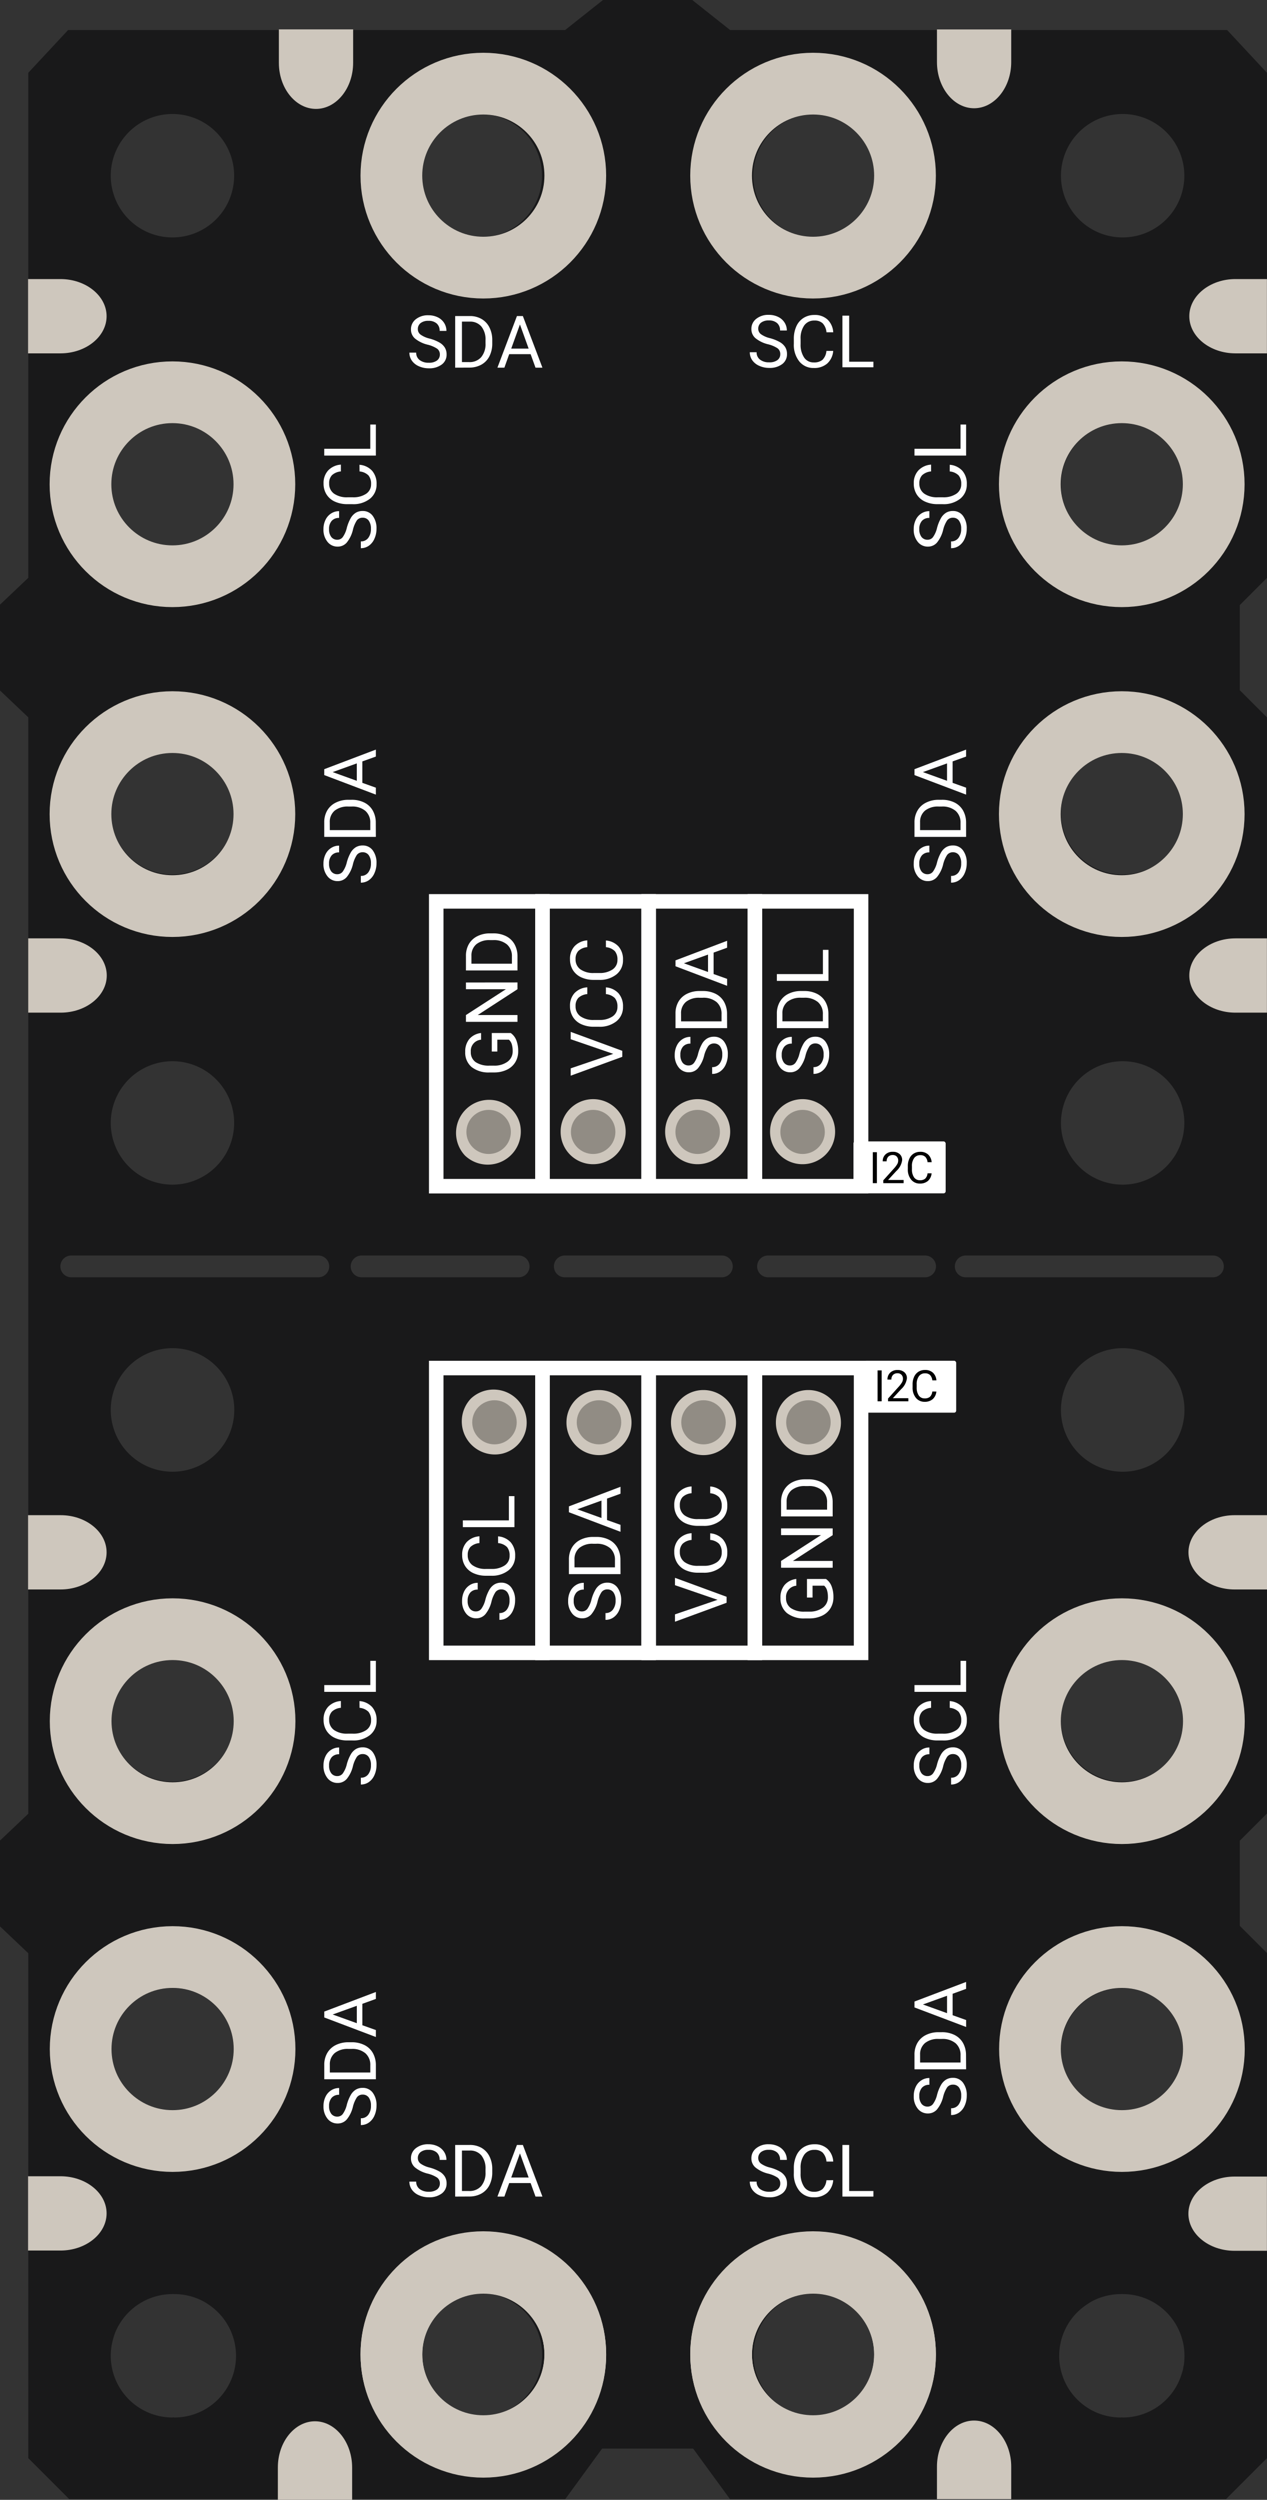 <svg xmlns="http://www.w3.org/2000/svg" viewBox="0 0 87.285 172.15"><rect x="0" y="0" width="87.285" height="172.15" fill="#333333" stroke="none"/><defs><style>.cls-1{fill:#19191a;}.cls-2,.cls-5{fill:none;stroke-miterlimit:10;}.cls-2{stroke:#cec7bd;stroke-width:4.252px;}.cls-3{fill:#cec7bd;}.cls-4{fill:#fff;}.cls-5{stroke:#fff;}.cls-6{fill:#918c84;}</style></defs><g id="Слой_1" data-name="Слой 1"><g id="Top"><path class="cls-1" d="M87.28,39.8V5.01L84.54,2.07H50.3L47.69,0H41.54L38.93,2.07H4.69L1.95,5.01V39.79L0,41.64v5.91L1.95,49.4v75.5L0,126.75v5.91l1.95,1.85v34.77l2.82,2.82H38.94l2.54-3.48h6.27l2.54,3.48H84.46l2.82-2.82V134.49l-1.87-1.87v-5.86l1.87-1.87V49.4l-1.87-1.87V41.67ZM77.34,7.85a4.25,4.25,0,1,1-4.25,4.25A4.255,4.255,0,0,1,77.34,7.85Zm0,21.26a4.255,4.255,0,1,1-4.25,4.25A4.261,4.261,0,0,1,77.34,29.11Zm0,22.61a4.25,4.25,0,1,1-4.25,4.25A4.255,4.255,0,0,1,77.34,51.72Zm0,21.36a4.25,4.25,0,1,1-4.25,4.25A4.255,4.255,0,0,1,77.34,73.08ZM33.09,7.85a4.25,4.25,0,1,1-4.25,4.25A4.246,4.246,0,0,1,33.09,7.85Zm-21.2,0A4.25,4.25,0,1,1,7.63,12.1,4.253,4.253,0,0,1,11.89,7.85Zm0,21.26a4.255,4.255,0,1,1-4.26,4.25A4.259,4.259,0,0,1,11.89,29.11Zm0,22.61a4.25,4.25,0,1,1-4.26,4.25A4.253,4.253,0,0,1,11.89,51.72Zm0,21.36a4.25,4.25,0,1,1-4.26,4.25A4.253,4.253,0,0,1,11.89,73.08Zm.12,93.4c-.02,0-.04-.01-.06-.01s-.04.01-.06.01a4.255,4.255,0,0,1-4.26-4.25,3.866,3.866,0,0,1,.03-.48,2.713,2.713,0,0,1,.06-.38,5.15,5.15,0,0,1,.2-.7,4.27,4.27,0,0,1,3.97-2.69h.12a4.292,4.292,0,0,1,2.02.51,3.447,3.447,0,0,1,.32.2c.01,0,.02.01.03.02a4.245,4.245,0,0,1-2.37,7.77Zm-.12-52.3a4.255,4.255,0,1,1-4.26,4.25A4.259,4.259,0,0,1,11.89,114.18ZM7.63,97.1a4.255,4.255,0,1,1,4.26,4.25A4.255,4.255,0,0,1,7.63,97.1Zm4.26,39.8a4.25,4.25,0,1,1-4.26,4.25A4.253,4.253,0,0,1,11.89,136.9ZM21.93,87.96H4.91a.75.75,0,1,1,0-1.5H21.93a.75.75,0,0,1,0,1.5Zm2.23-.75a.755.755,0,0,1,.75-.75H35.73a.75.75,0,1,1,0,1.5H24.91A.749.749,0,0,1,24.16,87.21Zm8.94,79.2a4.25,4.25,0,1,1,4.25-4.25A4.246,4.246,0,0,1,33.1,166.41ZM49.73,87.96H38.91a.75.75,0,0,1,0-1.5H49.73a.75.75,0,1,1,0,1.5ZM56.14,7.85a4.25,4.25,0,1,1-4.25,4.25A4.246,4.246,0,0,1,56.14,7.85Zm.01,158.56a4.25,4.25,0,1,1,4.25-4.25A4.246,4.246,0,0,1,56.15,166.41Zm7.58-78.45H52.91a.75.75,0,0,1,0-1.5H63.73a.75.75,0,1,1,0,1.5Zm17.79,75.06a1.89,1.89,0,0,1-.1.41c-.03.11-.07.22-.11.33a4.238,4.238,0,0,1-3.97,2.72c-.02,0-.04-.01-.06-.01s-.04.01-.06.01a4.242,4.242,0,0,1-2.24-7.85,2.606,2.606,0,0,1,.28-.17,4.3,4.3,0,0,1,1.96-.48h.12a4.255,4.255,0,0,1,4.26,4.25c0,.15-.01.29-.02.43A2.254,2.254,0,0,1,81.52,163.02Zm-4.18-48.84a4.255,4.255,0,1,1-4.25,4.25A4.261,4.261,0,0,1,77.34,114.18ZM73.09,97.1a4.255,4.255,0,1,1,4.25,4.25A4.253,4.253,0,0,1,73.09,97.1Zm4.25,39.8a4.25,4.25,0,1,1-4.25,4.25A4.255,4.255,0,0,1,77.34,136.9Zm6.22-48.94H66.53a.75.75,0,0,1,0-1.5H83.56a.75.75,0,0,1,0,1.5Z"/><circle class="cls-2" cx="11.891" cy="118.528" r="6.335"/><circle class="cls-2" cx="11.891" cy="141.106" r="6.335"/><circle class="cls-2" cx="11.879" cy="33.348" r="6.335"/><circle class="cls-2" cx="11.879" cy="56.063" r="6.335"/><circle class="cls-2" cx="77.291" cy="118.528" r="6.335"/><circle class="cls-2" cx="77.291" cy="141.106" r="6.335"/><circle class="cls-2" cx="77.279" cy="33.348" r="6.335"/><circle class="cls-2" cx="77.279" cy="56.063" r="6.335"/><circle class="cls-2" cx="33.297" cy="12.095" r="6.335"/><circle class="cls-2" cx="56.012" cy="12.095" r="6.335"/><circle class="cls-2" cx="33.297" cy="162.117" r="6.335"/><circle class="cls-2" cx="56.012" cy="162.117" r="6.335"/><path class="cls-3" d="M7.344,152.424h0c0,1.407-1.429,2.558-3.176,2.558H1.934v-5.116H4.168C5.915,149.866,7.344,151.017,7.344,152.424Z"/><path class="cls-3" d="M7.344,106.9h0c0,1.407-1.429,2.558-3.176,2.558H1.934v-5.116H4.168C5.915,104.337,7.344,105.488,7.344,106.9Z"/><path class="cls-3" d="M7.355,67.178h0c0,1.407-1.429,2.558-3.175,2.558H1.945V64.62H4.18C5.926,64.62,7.355,65.771,7.355,67.178Z"/><path class="cls-3" d="M7.344,21.776h0c0,1.407-1.429,2.558-3.176,2.558H1.934V19.218H4.168C5.915,19.218,7.344,20.369,7.344,21.776Z"/><path class="cls-3" d="M67.106,7.455h0c1.407,0,2.558-1.429,2.558-3.176V2.028H64.548V4.279C64.548,6.026,65.7,7.455,67.106,7.455Z"/><path class="cls-3" d="M21.77,7.5h0c1.407,0,2.558-1.429,2.558-3.175V2.023H19.212V4.329C19.212,6.075,20.363,7.5,21.77,7.5Z"/><path class="cls-3" d="M81.932,21.776h0c0-1.407,1.429-2.558,3.176-2.558H87.28v5.116H85.108C83.361,24.334,81.932,23.183,81.932,21.776Z"/><path class="cls-3" d="M81.932,67.178h0c0-1.407,1.429-2.558,3.176-2.558H87.28v5.116H85.108C83.361,69.736,81.932,68.585,81.932,67.178Z"/><path class="cls-3" d="M81.875,106.9h0c0-1.407,1.429-2.558,3.176-2.558h2.234v5.116H85.051C83.3,109.456,81.875,108.305,81.875,106.9Z"/><path class="cls-3" d="M81.87,152.446h0c0-1.407,1.429-2.558,3.176-2.558H87.28V155H85.046C83.3,155,81.87,153.853,81.87,152.446Z"/><path class="cls-3" d="M21.7,166.74h0c-1.407,0-2.558,1.429-2.558,3.176v2.234h5.117v-2.234C24.254,168.169,23.1,166.74,21.7,166.74Z"/><path class="cls-3" d="M67.106,166.69h0c-1.407,0-2.558,1.429-2.558,3.176V172.1h5.116v-2.234C69.664,168.119,68.513,166.69,67.106,166.69Z"/><circle class="cls-2" cx="33.3" cy="162.16" r="6.335"/><circle class="cls-2" cx="56.015" cy="162.16" r="6.335"/><rect class="cls-4" x="58.797" y="78.602" width="6.35" height="3.576" rx="0.142"/><rect class="cls-5" x="30.053" y="62.073" width="7.317" height="19.614"/><rect class="cls-5" x="37.37" y="62.073" width="7.317" height="19.614"/><rect class="cls-5" x="44.687" y="62.073" width="7.317" height="19.614"/><rect class="cls-5" x="52.004" y="62.073" width="7.317" height="19.614"/><path d="M60.41,81.478h-.281V79.345h.281Z"/><path d="M62.251,81.478h-1.4v-.195l.739-.821a1.8,1.8,0,0,0,.225-.3.5.5,0,0,0,.063-.241.385.385,0,0,0-.1-.274.356.356,0,0,0-.269-.107.422.422,0,0,0-.315.115.438.438,0,0,0-.112.32h-.271A.627.627,0,0,1,61,79.5a.7.7,0,0,1,.508-.182.67.67,0,0,1,.469.157.527.527,0,0,1,.173.415,1.222,1.222,0,0,1-.4.75l-.571.619h1.07Z"/><path d="M64.179,80.8a.788.788,0,0,1-.25.522.819.819,0,0,1-.559.184.751.751,0,0,1-.6-.271,1.086,1.086,0,0,1-.229-.725v-.2a1.209,1.209,0,0,1,.107-.523.788.788,0,0,1,.3-.347.832.832,0,0,1,.451-.121.771.771,0,0,1,.545.19.8.8,0,0,1,.239.525H63.9a.607.607,0,0,0-.158-.37.478.478,0,0,0-.342-.115.5.5,0,0,0-.422.2.909.909,0,0,0-.154.567v.207a.949.949,0,0,0,.145.553.471.471,0,0,0,.406.2.538.538,0,0,0,.359-.106.585.585,0,0,0,.166-.37Z"/><path class="cls-4" d="M42.248,72.573l-2.933-1.007v-.507l3.555,1.306v.412l-3.555,1.3v-.506Z"/><path class="cls-4" d="M41.742,67.994a1.31,1.31,0,0,1,.87.412,1.344,1.344,0,0,1,.307.924,1.236,1.236,0,0,1-.452,1,1.826,1.826,0,0,1-1.208.376h-.342a2.041,2.041,0,0,1-.872-.176,1.31,1.31,0,0,1-.577-.5,1.378,1.378,0,0,1-.2-.745,1.266,1.266,0,0,1,.316-.9,1.324,1.324,0,0,1,.875-.394v.467a1.027,1.027,0,0,0-.617.262.788.788,0,0,0-.191.566.831.831,0,0,0,.332.7,1.541,1.541,0,0,0,.946.253h.344a1.574,1.574,0,0,0,.921-.24.773.773,0,0,0,.343-.67.888.888,0,0,0-.178-.595.986.986,0,0,0-.616-.274Z"/><path class="cls-4" d="M41.742,64.767a1.311,1.311,0,0,1,.87.413,1.34,1.34,0,0,1,.307.923,1.234,1.234,0,0,1-.452,1,1.826,1.826,0,0,1-1.208.376h-.342a2.041,2.041,0,0,1-.872-.175,1.323,1.323,0,0,1-.577-.5,1.382,1.382,0,0,1-.2-.746,1.264,1.264,0,0,1,.316-.9,1.325,1.325,0,0,1,.875-.4v.467a1.021,1.021,0,0,0-.617.263.786.786,0,0,0-.191.565.829.829,0,0,0,.332.7,1.535,1.535,0,0,0,.946.253h.344a1.566,1.566,0,0,0,.921-.24.771.771,0,0,0,.343-.67.884.884,0,0,0-.178-.594.981.981,0,0,0-.616-.275Z"/><path class="cls-4" d="M35.184,71.138a1.084,1.084,0,0,1,.387.5,2.015,2.015,0,0,1,.128.747,1.434,1.434,0,0,1-.2.764,1.352,1.352,0,0,1-.58.517,2.013,2.013,0,0,1-.872.188h-.31a1.88,1.88,0,0,1-1.245-.372,1.29,1.29,0,0,1-.442-1.044,1.326,1.326,0,0,1,.285-.888,1.237,1.237,0,0,1,.807-.412V71.6a.77.77,0,0,0-.708.833.82.82,0,0,0,.331.708,1.617,1.617,0,0,0,.959.243h.291a1.52,1.52,0,0,0,.951-.271.874.874,0,0,0,.353-.733,1.609,1.609,0,0,0-.058-.458.705.705,0,0,0-.2-.324h-.8v.815H33.88V71.138Z"/><path class="cls-4" d="M35.65,67.655v.467L32.911,69.9H35.65v.467H32.1V69.9l2.752-1.779H32.1v-.462Z"/><path class="cls-4" d="M35.65,66.83H32.1v-1a1.6,1.6,0,0,1,.2-.814,1.381,1.381,0,0,1,.584-.545,1.9,1.9,0,0,1,.869-.195h.227a1.922,1.922,0,0,1,.881.192,1.365,1.365,0,0,1,.581.549,1.7,1.7,0,0,1,.208.832Zm-3.172-.465h2.789v-.489a1.058,1.058,0,0,0-.338-.836,1.4,1.4,0,0,0-.96-.3h-.208a1.423,1.423,0,0,0-.942.281,1.006,1.006,0,0,0-.341.8Z"/><path class="cls-4" d="M48.507,72.7a2.169,2.169,0,0,1-.427.87.814.814,0,0,1-.623.273.866.866,0,0,1-.7-.333,1.318,1.318,0,0,1-.275-.866A1.435,1.435,0,0,1,46.629,72a1.06,1.06,0,0,1,.39-.44,1,1,0,0,1,.545-.157v.467a.651.651,0,0,0-.508.2.825.825,0,0,0-.185.574.851.851,0,0,0,.152.537.515.515,0,0,0,.425.192.462.462,0,0,0,.368-.183,1.8,1.8,0,0,0,.276-.622,2.859,2.859,0,0,1,.274-.687,1.039,1.039,0,0,1,.351-.368.9.9,0,0,1,.47-.12.835.835,0,0,1,.693.333,1.42,1.42,0,0,1,.26.894A1.64,1.64,0,0,1,50,73.3a1.142,1.142,0,0,1-.384.485.95.95,0,0,1-.555.171v-.468a.613.613,0,0,0,.509-.235.986.986,0,0,0,.188-.631.906.906,0,0,0-.152-.564.5.5,0,0,0-.413-.2.487.487,0,0,0-.4.182A2.082,2.082,0,0,0,48.507,72.7Z"/><path class="cls-4" d="M50.091,70.8H46.536v-1a1.589,1.589,0,0,1,.2-.813,1.377,1.377,0,0,1,.584-.546,1.9,1.9,0,0,1,.869-.195h.227a1.926,1.926,0,0,1,.882.192,1.372,1.372,0,0,1,.581.55,1.689,1.689,0,0,1,.207.831Zm-3.171-.465h2.788v-.489a1.055,1.055,0,0,0-.338-.836,1.4,1.4,0,0,0-.96-.3H48.2a1.421,1.421,0,0,0-.941.282,1,1,0,0,0-.341.8Z"/><path class="cls-4" d="M49.161,65.6v1.477l.93.332v.479l-3.555-1.346v-.407l3.555-1.348v.477Zm-.384,1.336v-1.2l-1.662.6Z"/><path class="cls-4" d="M55.49,72.7a2.169,2.169,0,0,1-.427.87.814.814,0,0,1-.623.273.867.867,0,0,1-.7-.333,1.318,1.318,0,0,1-.274-.866A1.448,1.448,0,0,1,53.612,72a1.062,1.062,0,0,1,.391-.44,1,1,0,0,1,.545-.157v.467a.651.651,0,0,0-.509.2.825.825,0,0,0-.185.574.845.845,0,0,0,.153.537.512.512,0,0,0,.425.192.465.465,0,0,0,.368-.183,1.826,1.826,0,0,0,.275-.622,2.815,2.815,0,0,1,.275-.687,1.029,1.029,0,0,1,.35-.368.9.9,0,0,1,.471-.12.835.835,0,0,1,.692.333,1.42,1.42,0,0,1,.26.894,1.64,1.64,0,0,1-.141.678,1.132,1.132,0,0,1-.383.485.954.954,0,0,1-.555.171v-.468a.613.613,0,0,0,.509-.235.986.986,0,0,0,.187-.631.913.913,0,0,0-.151-.564.5.5,0,0,0-.413-.2.488.488,0,0,0-.405.182A2.106,2.106,0,0,0,55.49,72.7Z"/><path class="cls-4" d="M57.074,70.8H53.519v-1a1.59,1.59,0,0,1,.206-.813,1.371,1.371,0,0,1,.584-.546,1.892,1.892,0,0,1,.869-.195H55.4a1.926,1.926,0,0,1,.882.192,1.372,1.372,0,0,1,.581.55,1.689,1.689,0,0,1,.207.831ZM53.9,70.334h2.788v-.489a1.055,1.055,0,0,0-.338-.836,1.4,1.4,0,0,0-.959-.3h-.209a1.423,1.423,0,0,0-.941.282,1,1,0,0,0-.341.8Z"/><path class="cls-4" d="M56.691,67.081v-1.67h.383v2.137H53.519v-.467Z"/><path class="cls-3" d="M53.05,77.95a2.241,2.241,0,1,1,2.24,2.223A2.231,2.231,0,0,1,53.05,77.95Z"/><ellipse class="cls-6" cx="55.291" cy="77.95" rx="1.532" ry="1.519"/><path class="cls-3" d="M45.822,77.95a2.241,2.241,0,1,1,2.24,2.223A2.231,2.231,0,0,1,45.822,77.95Z"/><ellipse class="cls-6" cx="48.063" cy="77.95" rx="1.532" ry="1.519"/><path class="cls-3" d="M38.622,77.95a2.241,2.241,0,1,1,2.24,2.223A2.231,2.231,0,0,1,38.622,77.95Z"/><ellipse class="cls-6" cx="40.863" cy="77.95" rx="1.532" ry="1.519"/><path class="cls-3" d="M32.035,79.579A2.279,2.279,0,0,1,34.218,75.8a2.21,2.21,0,0,1,1.6,1.595A2.279,2.279,0,0,1,32.035,79.579Z"/><ellipse class="cls-6" cx="33.663" cy="77.95" rx="1.532" ry="1.519"/><rect class="cls-5" x="30.053" y="94.209" width="7.317" height="19.614"/><rect class="cls-5" x="37.37" y="94.209" width="7.317" height="19.614"/><rect class="cls-5" x="44.687" y="94.209" width="7.317" height="19.614"/><rect class="cls-5" x="52.004" y="94.209" width="7.317" height="19.614"/><rect class="cls-4" x="59.522" y="93.707" width="6.35" height="3.576" rx="0.142"/><path class="cls-4" d="M49.433,110.17,46.5,109.164v-.508l3.555,1.306v.412L46.5,111.679v-.506Z"/><path class="cls-4" d="M48.928,105.591a1.31,1.31,0,0,1,.87.412,1.349,1.349,0,0,1,.306.924,1.236,1.236,0,0,1-.452,1,1.825,1.825,0,0,1-1.208.376H48.1a2.026,2.026,0,0,1-.872-.176,1.316,1.316,0,0,1-.577-.5,1.378,1.378,0,0,1-.2-.745,1.263,1.263,0,0,1,.317-.9,1.316,1.316,0,0,1,.875-.4v.467a1.021,1.021,0,0,0-.618.263.787.787,0,0,0-.191.565.828.828,0,0,0,.333.7,1.536,1.536,0,0,0,.945.253h.345a1.578,1.578,0,0,0,.921-.24.773.773,0,0,0,.342-.67.893.893,0,0,0-.177-.6.988.988,0,0,0-.616-.274Z"/><path class="cls-4" d="M48.928,102.365a1.306,1.306,0,0,1,.87.412,1.347,1.347,0,0,1,.306.924,1.236,1.236,0,0,1-.452,1,1.825,1.825,0,0,1-1.208.376H48.1a2.056,2.056,0,0,1-.872-.175,1.324,1.324,0,0,1-.577-.5,1.378,1.378,0,0,1-.2-.745,1.267,1.267,0,0,1,.317-.9,1.32,1.32,0,0,1,.875-.394v.467a1.021,1.021,0,0,0-.618.262.788.788,0,0,0-.191.566.828.828,0,0,0,.333.7,1.529,1.529,0,0,0,.945.253h.345a1.578,1.578,0,0,0,.921-.24.774.774,0,0,0,.342-.67.893.893,0,0,0-.177-.595.978.978,0,0,0-.616-.274Z"/><path class="cls-4" d="M56.9,108.735a1.08,1.08,0,0,1,.388.5,2.015,2.015,0,0,1,.128.747,1.44,1.44,0,0,1-.2.765,1.351,1.351,0,0,1-.58.516,2.023,2.023,0,0,1-.871.189h-.311a1.88,1.88,0,0,1-1.245-.372,1.291,1.291,0,0,1-.441-1.044,1.329,1.329,0,0,1,.284-.889,1.244,1.244,0,0,1,.807-.412v.465a.771.771,0,0,0-.708.833.819.819,0,0,0,.331.708,1.619,1.619,0,0,0,.959.243h.291a1.525,1.525,0,0,0,.952-.271.875.875,0,0,0,.352-.733,1.609,1.609,0,0,0-.058-.458.7.7,0,0,0-.2-.324h-.8v.815h-.384v-1.278Z"/><path class="cls-4" d="M57.363,105.252v.467l-2.739,1.775h2.739v.466H53.809v-.466l2.751-1.78H53.809v-.462Z"/><path class="cls-4" d="M57.363,104.427H53.809v-1a1.587,1.587,0,0,1,.205-.813,1.381,1.381,0,0,1,.583-.546,1.911,1.911,0,0,1,.869-.195h.227a1.909,1.909,0,0,1,.881.193,1.353,1.353,0,0,1,.581.549,1.69,1.69,0,0,1,.208.832Zm-3.172-.465h2.788v-.489a1.06,1.06,0,0,0-.336-.836,1.4,1.4,0,0,0-.96-.3h-.208a1.427,1.427,0,0,0-.943.282,1.006,1.006,0,0,0-.341.8Z"/><path d="M60.738,96.5h-.281V94.372h.281Z"/><path d="M62.579,96.5h-1.4V96.31l.738-.82a1.8,1.8,0,0,0,.225-.3.5.5,0,0,0,.063-.241.385.385,0,0,0-.1-.274.356.356,0,0,0-.269-.107.423.423,0,0,0-.315.115.439.439,0,0,0-.112.32h-.27a.627.627,0,0,1,.189-.476.7.7,0,0,1,.508-.182.674.674,0,0,1,.47.157.53.53,0,0,1,.172.415,1.217,1.217,0,0,1-.4.75l-.571.62h1.07Z"/><path d="M64.507,95.828a.788.788,0,0,1-.25.522.817.817,0,0,1-.559.184.748.748,0,0,1-.6-.271,1.086,1.086,0,0,1-.229-.725v-.206a1.207,1.207,0,0,1,.107-.522.794.794,0,0,1,.3-.347.833.833,0,0,1,.452-.121.775.775,0,0,1,.545.19.8.8,0,0,1,.238.525h-.283a.613.613,0,0,0-.159-.37.481.481,0,0,0-.341-.114.5.5,0,0,0-.423.2.909.909,0,0,0-.154.567v.207a.949.949,0,0,0,.145.553.47.47,0,0,0,.406.2.541.541,0,0,0,.36-.106.593.593,0,0,0,.166-.37Z"/><path class="cls-4" d="M33.857,110.3a2.169,2.169,0,0,1-.426.87.815.815,0,0,1-.624.273.864.864,0,0,1-.7-.333,1.322,1.322,0,0,1-.274-.865,1.439,1.439,0,0,1,.141-.648,1.062,1.062,0,0,1,.391-.44,1,1,0,0,1,.544-.157v.467a.654.654,0,0,0-.508.2.828.828,0,0,0-.185.575.844.844,0,0,0,.153.536.512.512,0,0,0,.424.192.461.461,0,0,0,.368-.182,1.8,1.8,0,0,0,.276-.623,2.815,2.815,0,0,1,.275-.687,1.037,1.037,0,0,1,.35-.368.9.9,0,0,1,.471-.12.832.832,0,0,1,.692.334,1.415,1.415,0,0,1,.26.893,1.656,1.656,0,0,1-.14.678,1.144,1.144,0,0,1-.385.485.94.94,0,0,1-.554.171v-.468a.613.613,0,0,0,.509-.235.986.986,0,0,0,.187-.631.908.908,0,0,0-.151-.564.5.5,0,0,0-.413-.2.485.485,0,0,0-.4.182A2.079,2.079,0,0,0,33.857,110.3Z"/><path class="cls-4" d="M34.313,105.8a1.315,1.315,0,0,1,.871.412,1.349,1.349,0,0,1,.306.924,1.238,1.238,0,0,1-.451,1,1.831,1.831,0,0,1-1.209.376h-.342a2.037,2.037,0,0,1-.871-.176,1.313,1.313,0,0,1-.578-.5,1.378,1.378,0,0,1-.2-.745,1.262,1.262,0,0,1,.316-.9,1.325,1.325,0,0,1,.875-.395v.467a1.021,1.021,0,0,0-.617.263.79.79,0,0,0-.191.565.828.828,0,0,0,.333.7,1.536,1.536,0,0,0,.945.253h.345a1.576,1.576,0,0,0,.921-.24.771.771,0,0,0,.342-.67.893.893,0,0,0-.177-.595.991.991,0,0,0-.617-.274Z"/><path class="cls-4" d="M35.058,104.7v-1.67h.383v2.136H31.887V104.7Z"/><path class="cls-4" d="M41.164,110.3a2.169,2.169,0,0,1-.426.87.815.815,0,0,1-.624.273.864.864,0,0,1-.7-.333,1.322,1.322,0,0,1-.274-.865,1.426,1.426,0,0,1,.142-.648,1.053,1.053,0,0,1,.39-.44,1,1,0,0,1,.545-.157v.467a.655.655,0,0,0-.509.2.828.828,0,0,0-.185.575.844.844,0,0,0,.153.536.512.512,0,0,0,.424.192.465.465,0,0,0,.369-.182,1.823,1.823,0,0,0,.275-.623,2.815,2.815,0,0,1,.275-.687,1.037,1.037,0,0,1,.35-.368.9.9,0,0,1,.471-.12.835.835,0,0,1,.693.334,1.421,1.421,0,0,1,.259.893,1.656,1.656,0,0,1-.14.678,1.144,1.144,0,0,1-.385.485.94.94,0,0,1-.554.171v-.468a.613.613,0,0,0,.509-.235.986.986,0,0,0,.187-.631.908.908,0,0,0-.151-.564.5.5,0,0,0-.413-.2.485.485,0,0,0-.4.182A2.079,2.079,0,0,0,41.164,110.3Z"/><path class="cls-4" d="M42.748,108.4H39.194V107.4a1.59,1.59,0,0,1,.2-.814,1.38,1.38,0,0,1,.583-.546,1.925,1.925,0,0,1,.87-.2h.227a1.925,1.925,0,0,1,.881.193,1.359,1.359,0,0,1,.581.549,1.7,1.7,0,0,1,.207.831Zm-3.171-.465h2.788v-.488a1.059,1.059,0,0,0-.337-.837,1.4,1.4,0,0,0-.96-.3H40.86a1.424,1.424,0,0,0-.942.282,1,1,0,0,0-.341.8Z"/><path class="cls-4" d="M41.818,103.2v1.476l.93.332v.479l-3.554-1.346v-.406l3.554-1.349v.477Zm-.383,1.336v-1.2l-1.663.6Z"/><path class="cls-3" d="M53.452,97.946a2.241,2.241,0,1,0,2.24-2.222A2.231,2.231,0,0,0,53.452,97.946Z"/><ellipse class="cls-6" cx="55.693" cy="97.946" rx="1.532" ry="1.519"/><path class="cls-3" d="M46.224,97.946a2.241,2.241,0,1,0,2.24-2.222A2.231,2.231,0,0,0,46.224,97.946Z"/><ellipse class="cls-6" cx="48.465" cy="97.946" rx="1.532" ry="1.519"/><path class="cls-3" d="M39.024,97.946a2.241,2.241,0,1,0,2.24-2.222A2.231,2.231,0,0,0,39.024,97.946Z"/><ellipse class="cls-6" cx="41.265" cy="97.946" rx="1.532" ry="1.519"/><path class="cls-3" d="M32.436,96.317A2.279,2.279,0,0,0,34.62,100.1a2.206,2.206,0,0,0,1.6-1.595A2.279,2.279,0,0,0,32.436,96.317Z"/><ellipse class="cls-6" cx="34.065" cy="97.946" rx="1.532" ry="1.519"/><path class="cls-4" d="M29.455,23.735a2.183,2.183,0,0,1-.87-.426.815.815,0,0,1-.273-.624.867.867,0,0,1,.333-.7,1.323,1.323,0,0,1,.866-.274,1.435,1.435,0,0,1,.647.141,1.065,1.065,0,0,1,.441.391,1.007,1.007,0,0,1,.156.544h-.467a.651.651,0,0,0-.2-.508.825.825,0,0,0-.574-.185.84.84,0,0,0-.536.153.512.512,0,0,0-.193.424.462.462,0,0,0,.183.368,1.786,1.786,0,0,0,.622.276,2.815,2.815,0,0,1,.687.275,1.04,1.04,0,0,1,.369.35.9.9,0,0,1,.12.471.834.834,0,0,1-.334.692,1.42,1.42,0,0,1-.894.26,1.656,1.656,0,0,1-.678-.14,1.144,1.144,0,0,1-.485-.385.947.947,0,0,1-.171-.554h.468a.613.613,0,0,0,.235.509.986.986,0,0,0,.631.187.905.905,0,0,0,.565-.152.5.5,0,0,0,.2-.412.485.485,0,0,0-.182-.4A2.079,2.079,0,0,0,29.455,23.735Z"/><path class="cls-4" d="M31.358,25.319V21.765h1a1.584,1.584,0,0,1,.813.2,1.374,1.374,0,0,1,.546.583,1.9,1.9,0,0,1,.195.869v.227a1.926,1.926,0,0,1-.192.882,1.367,1.367,0,0,1-.55.581,1.689,1.689,0,0,1-.831.207Zm.465-3.171v2.788h.489a1.058,1.058,0,0,0,.836-.337,1.4,1.4,0,0,0,.3-.96v-.208a1.424,1.424,0,0,0-.282-.942,1,1,0,0,0-.8-.341Z"/><path class="cls-4" d="M36.555,24.389H35.079l-.332.93h-.479l1.345-3.554h.407l1.348,3.554h-.476Zm-1.336-.383h1.2l-.6-1.663Z"/><path class="cls-4" d="M52.906,23.707a2.17,2.17,0,0,1-.87-.426.814.814,0,0,1-.272-.623.863.863,0,0,1,.333-.7,1.313,1.313,0,0,1,.865-.275,1.435,1.435,0,0,1,.647.142,1.058,1.058,0,0,1,.441.391,1,1,0,0,1,.156.544h-.467a.649.649,0,0,0-.2-.508.82.82,0,0,0-.574-.185.842.842,0,0,0-.536.153.512.512,0,0,0-.193.424.462.462,0,0,0,.183.368,1.788,1.788,0,0,0,.622.275,2.883,2.883,0,0,1,.688.275,1.046,1.046,0,0,1,.368.35.9.9,0,0,1,.12.472.836.836,0,0,1-.334.692,1.42,1.42,0,0,1-.894.26,1.636,1.636,0,0,1-.677-.141,1.145,1.145,0,0,1-.486-.384.951.951,0,0,1-.171-.554h.468a.612.612,0,0,0,.235.508.99.99,0,0,0,.631.187.912.912,0,0,0,.565-.151.493.493,0,0,0,.2-.412.487.487,0,0,0-.182-.4A2.091,2.091,0,0,0,52.906,23.707Z"/><path class="cls-4" d="M57.4,24.164a1.306,1.306,0,0,1-.412.87,1.341,1.341,0,0,1-.924.307,1.239,1.239,0,0,1-1-.452,1.826,1.826,0,0,1-.376-1.208v-.342a2.041,2.041,0,0,1,.176-.872,1.31,1.31,0,0,1,.5-.577,1.381,1.381,0,0,1,.745-.2,1.267,1.267,0,0,1,.9.317,1.324,1.324,0,0,1,.394.875h-.466a1.033,1.033,0,0,0-.262-.617.791.791,0,0,0-.567-.191.828.828,0,0,0-.7.332,1.533,1.533,0,0,0-.254.946v.344a1.574,1.574,0,0,0,.24.921.773.773,0,0,0,.67.342.892.892,0,0,0,.595-.177.981.981,0,0,0,.275-.616Z"/><path class="cls-4" d="M58.5,24.909h1.67v.383H58.036V21.737H58.5Z"/><path class="cls-4" d="M29.455,149.682a2.183,2.183,0,0,1-.87-.427.814.814,0,0,1-.273-.623.867.867,0,0,1,.333-.695,1.318,1.318,0,0,1,.866-.274,1.435,1.435,0,0,1,.647.141,1.065,1.065,0,0,1,.441.391,1,1,0,0,1,.156.545h-.467a.651.651,0,0,0-.2-.509.825.825,0,0,0-.574-.185.84.84,0,0,0-.536.153.513.513,0,0,0-.193.425.465.465,0,0,0,.183.368,1.826,1.826,0,0,0,.622.275,2.859,2.859,0,0,1,.687.274,1.051,1.051,0,0,1,.369.351.9.9,0,0,1,.12.471.836.836,0,0,1-.334.692,1.42,1.42,0,0,1-.894.26,1.64,1.64,0,0,1-.678-.141,1.127,1.127,0,0,1-.485-.384.949.949,0,0,1-.171-.554h.468a.613.613,0,0,0,.235.509.986.986,0,0,0,.631.187.918.918,0,0,0,.565-.151.5.5,0,0,0,.2-.413.488.488,0,0,0-.182-.405A2.106,2.106,0,0,0,29.455,149.682Z"/><path class="cls-4" d="M31.358,151.266v-3.555h1a1.594,1.594,0,0,1,.813.2,1.383,1.383,0,0,1,.546.584,1.9,1.9,0,0,1,.195.87v.226a1.926,1.926,0,0,1-.192.882,1.372,1.372,0,0,1-.55.581,1.689,1.689,0,0,1-.831.207Zm.465-3.171v2.788h.489a1.055,1.055,0,0,0,.836-.338,1.4,1.4,0,0,0,.3-.96v-.208a1.423,1.423,0,0,0-.282-.941,1,1,0,0,0-.8-.341Z"/><path class="cls-4" d="M36.555,150.336H35.079l-.332.93h-.479l1.345-3.555h.407l1.348,3.555h-.476Zm-1.336-.383h1.2l-.6-1.663Z"/><path class="cls-4" d="M52.906,149.682a2.183,2.183,0,0,1-.87-.427.814.814,0,0,1-.272-.623.864.864,0,0,1,.333-.695,1.313,1.313,0,0,1,.865-.274,1.435,1.435,0,0,1,.647.141,1.065,1.065,0,0,1,.441.391,1,1,0,0,1,.156.545h-.467a.651.651,0,0,0-.2-.509.825.825,0,0,0-.574-.185.842.842,0,0,0-.536.153.513.513,0,0,0-.193.425.465.465,0,0,0,.183.368,1.826,1.826,0,0,0,.622.275,2.887,2.887,0,0,1,.688.274,1.039,1.039,0,0,1,.368.351.9.9,0,0,1,.12.471.836.836,0,0,1-.334.692,1.42,1.42,0,0,1-.894.26,1.636,1.636,0,0,1-.677-.141,1.13,1.13,0,0,1-.486-.384.949.949,0,0,1-.171-.554h.468a.613.613,0,0,0,.235.509.99.99,0,0,0,.631.187.918.918,0,0,0,.565-.151.5.5,0,0,0,.2-.413.488.488,0,0,0-.182-.405A2.1,2.1,0,0,0,52.906,149.682Z"/><path class="cls-4" d="M57.4,150.138a1.306,1.306,0,0,1-.412.87,1.341,1.341,0,0,1-.924.307,1.238,1.238,0,0,1-1-.451,1.829,1.829,0,0,1-.376-1.209v-.342a2.037,2.037,0,0,1,.176-.871,1.313,1.313,0,0,1,.5-.578,1.381,1.381,0,0,1,.745-.2,1.266,1.266,0,0,1,.9.316,1.329,1.329,0,0,1,.394.875h-.466a1.035,1.035,0,0,0-.262-.617.8.8,0,0,0-.567-.191.828.828,0,0,0-.7.332,1.535,1.535,0,0,0-.254.946v.344a1.572,1.572,0,0,0,.24.921.772.772,0,0,0,.67.343.886.886,0,0,0,.595-.178.981.981,0,0,0,.275-.616Z"/><path class="cls-4" d="M58.5,150.883h1.67v.383H58.036v-3.555H58.5Z"/><path class="cls-4" d="M24.31,145.09a2.169,2.169,0,0,1-.426.87.815.815,0,0,1-.624.273.864.864,0,0,1-.7-.333,1.322,1.322,0,0,1-.274-.865,1.426,1.426,0,0,1,.142-.648,1.053,1.053,0,0,1,.39-.44,1,1,0,0,1,.545-.157v.467a.655.655,0,0,0-.509.2.828.828,0,0,0-.185.575.844.844,0,0,0,.153.536.512.512,0,0,0,.424.192.465.465,0,0,0,.369-.182,1.823,1.823,0,0,0,.275-.623,2.815,2.815,0,0,1,.275-.687,1.037,1.037,0,0,1,.35-.368.9.9,0,0,1,.471-.12.835.835,0,0,1,.693.334,1.421,1.421,0,0,1,.259.893,1.656,1.656,0,0,1-.14.678,1.144,1.144,0,0,1-.385.485.94.94,0,0,1-.554.171v-.468a.613.613,0,0,0,.509-.235.986.986,0,0,0,.187-.631.908.908,0,0,0-.151-.564.5.5,0,0,0-.413-.2.485.485,0,0,0-.4.182A2.079,2.079,0,0,0,24.31,145.09Z"/><path class="cls-4" d="M25.894,143.187H22.34v-.994a1.59,1.59,0,0,1,.205-.814,1.38,1.38,0,0,1,.583-.546,1.925,1.925,0,0,1,.87-.195h.227a1.925,1.925,0,0,1,.881.193,1.359,1.359,0,0,1,.581.549,1.7,1.7,0,0,1,.207.831Zm-3.171-.465h2.788v-.488a1.059,1.059,0,0,0-.337-.837,1.4,1.4,0,0,0-.96-.3h-.208a1.424,1.424,0,0,0-.942.282,1,1,0,0,0-.341.8Z"/><path class="cls-4" d="M24.964,137.991v1.476l.93.332v.479l-3.554-1.346v-.406l3.554-1.349v.477Zm-.383,1.336v-1.2l-1.663.6Z"/><path class="cls-4" d="M24.31,121.639a2.169,2.169,0,0,1-.426.87.815.815,0,0,1-.624.273.867.867,0,0,1-.7-.333,1.323,1.323,0,0,1-.274-.866,1.422,1.422,0,0,1,.142-.647,1.053,1.053,0,0,1,.39-.44,1,1,0,0,1,.545-.157v.467a.655.655,0,0,0-.509.2.825.825,0,0,0-.185.574.845.845,0,0,0,.153.537.512.512,0,0,0,.424.192.466.466,0,0,0,.369-.183,1.806,1.806,0,0,0,.275-.622,2.815,2.815,0,0,1,.275-.687,1.037,1.037,0,0,1,.35-.368.9.9,0,0,1,.471-.12.837.837,0,0,1,.693.333,1.426,1.426,0,0,1,.259.894,1.656,1.656,0,0,1-.14.678,1.144,1.144,0,0,1-.385.485.947.947,0,0,1-.554.171v-.468a.613.613,0,0,0,.509-.235.986.986,0,0,0,.187-.631.906.906,0,0,0-.151-.564.5.5,0,0,0-.413-.2.485.485,0,0,0-.4.182A2.079,2.079,0,0,0,24.31,121.639Z"/><path class="cls-4" d="M24.767,117.144a1.31,1.31,0,0,1,.87.412,1.349,1.349,0,0,1,.306.924,1.238,1.238,0,0,1-.451,1,1.829,1.829,0,0,1-1.209.376h-.342a2.037,2.037,0,0,1-.871-.176,1.313,1.313,0,0,1-.578-.5,1.378,1.378,0,0,1-.2-.745,1.262,1.262,0,0,1,.316-.9,1.325,1.325,0,0,1,.875-.395v.467a1.024,1.024,0,0,0-.617.263.79.79,0,0,0-.191.565.828.828,0,0,0,.333.7,1.536,1.536,0,0,0,.945.253H24.3a1.576,1.576,0,0,0,.921-.24.771.771,0,0,0,.342-.67.893.893,0,0,0-.177-.595.988.988,0,0,0-.616-.274Z"/><path class="cls-4" d="M25.511,116.042v-1.669h.383v2.136H22.34v-.467Z"/><path class="cls-4" d="M64.973,144.4a2.2,2.2,0,0,1-.427.87.814.814,0,0,1-.623.272.866.866,0,0,1-.7-.333,1.318,1.318,0,0,1-.274-.865,1.435,1.435,0,0,1,.142-.647,1.056,1.056,0,0,1,.39-.441,1.007,1.007,0,0,1,.545-.156v.467a.651.651,0,0,0-.509.2.825.825,0,0,0-.184.574.848.848,0,0,0,.152.536.514.514,0,0,0,.425.193.462.462,0,0,0,.368-.183,1.8,1.8,0,0,0,.276-.622,2.819,2.819,0,0,1,.274-.687,1.043,1.043,0,0,1,.351-.369.893.893,0,0,1,.47-.12.837.837,0,0,1,.693.334,1.42,1.42,0,0,1,.259.894,1.64,1.64,0,0,1-.14.678,1.142,1.142,0,0,1-.384.485.952.952,0,0,1-.555.171v-.468a.613.613,0,0,0,.509-.235.988.988,0,0,0,.188-.631.911.911,0,0,0-.152-.565.494.494,0,0,0-.413-.195.486.486,0,0,0-.4.182A2.059,2.059,0,0,0,64.973,144.4Z"/><path class="cls-4" d="M66.557,142.5H63v-1a1.587,1.587,0,0,1,.2-.813,1.377,1.377,0,0,1,.584-.546,1.908,1.908,0,0,1,.869-.195h.227a1.926,1.926,0,0,1,.882.192,1.378,1.378,0,0,1,.581.55,1.7,1.7,0,0,1,.207.831Zm-3.171-.465h2.788v-.489a1.058,1.058,0,0,0-.338-.836,1.4,1.4,0,0,0-.96-.3h-.208a1.415,1.415,0,0,0-.941.282,1,1,0,0,0-.341.8Z"/><path class="cls-4" d="M65.627,137.3v1.477l.93.332v.478L63,138.241v-.407l3.555-1.348v.476Zm-.384,1.336v-1.2l-1.662.6Z"/><path class="cls-4" d="M64.973,121.639a2.182,2.182,0,0,1-.427.87.814.814,0,0,1-.623.273.869.869,0,0,1-.7-.333,1.323,1.323,0,0,1-.274-.866,1.435,1.435,0,0,1,.142-.647,1.053,1.053,0,0,1,.39-.44,1,1,0,0,1,.545-.157v.467a.655.655,0,0,0-.509.2.825.825,0,0,0-.184.574.851.851,0,0,0,.152.537.514.514,0,0,0,.425.192.462.462,0,0,0,.368-.183,1.8,1.8,0,0,0,.276-.622,2.819,2.819,0,0,1,.274-.687,1.039,1.039,0,0,1,.351-.368.893.893,0,0,1,.47-.12.837.837,0,0,1,.693.333,1.42,1.42,0,0,1,.259.894,1.64,1.64,0,0,1-.14.678,1.142,1.142,0,0,1-.384.485.952.952,0,0,1-.555.171v-.468a.613.613,0,0,0,.509-.235.986.986,0,0,0,.188-.631.906.906,0,0,0-.152-.564.5.5,0,0,0-.413-.2.486.486,0,0,0-.4.182A2.059,2.059,0,0,0,64.973,121.639Z"/><path class="cls-4" d="M65.429,117.144a1.31,1.31,0,0,1,.87.412,1.344,1.344,0,0,1,.306.924,1.238,1.238,0,0,1-.451,1,1.829,1.829,0,0,1-1.209.376H64.6a2.037,2.037,0,0,1-.871-.176,1.313,1.313,0,0,1-.578-.5,1.378,1.378,0,0,1-.2-.745,1.267,1.267,0,0,1,.316-.9,1.325,1.325,0,0,1,.875-.395v.467a1.024,1.024,0,0,0-.617.263.79.79,0,0,0-.19.565.827.827,0,0,0,.332.7,1.54,1.54,0,0,0,.945.253h.345a1.574,1.574,0,0,0,.921-.24.772.772,0,0,0,.343-.67.894.894,0,0,0-.178-.595.986.986,0,0,0-.616-.274Z"/><path class="cls-4" d="M66.174,116.042v-1.669h.383v2.136H63v-.467Z"/><path class="cls-4" d="M24.309,59.534a2.169,2.169,0,0,1-.427.87.814.814,0,0,1-.623.273.867.867,0,0,1-.7-.333,1.318,1.318,0,0,1-.275-.866,1.435,1.435,0,0,1,.142-.647,1.055,1.055,0,0,1,.391-.44,1,1,0,0,1,.544-.157V58.7a.653.653,0,0,0-.508.2.82.82,0,0,0-.185.574.845.845,0,0,0,.153.537.512.512,0,0,0,.424.192.462.462,0,0,0,.368-.183,1.8,1.8,0,0,0,.276-.622,2.859,2.859,0,0,1,.274-.687,1.039,1.039,0,0,1,.351-.368.9.9,0,0,1,.471-.12.833.833,0,0,1,.692.334,1.415,1.415,0,0,1,.26.893,1.64,1.64,0,0,1-.141.678,1.134,1.134,0,0,1-.384.485.951.951,0,0,1-.554.171V60.32a.613.613,0,0,0,.509-.235.986.986,0,0,0,.187-.631.906.906,0,0,0-.152-.564.494.494,0,0,0-.412-.2.487.487,0,0,0-.405.182A2.082,2.082,0,0,0,24.309,59.534Z"/><path class="cls-4" d="M25.893,57.631H22.338v-.995a1.6,1.6,0,0,1,.2-.813,1.377,1.377,0,0,1,.584-.546,1.9,1.9,0,0,1,.869-.2h.227a1.919,1.919,0,0,1,.881.192,1.361,1.361,0,0,1,.581.55,1.679,1.679,0,0,1,.208.831Zm-3.171-.465H25.51v-.489a1.058,1.058,0,0,0-.338-.836,1.4,1.4,0,0,0-.96-.3H24a1.427,1.427,0,0,0-.942.282,1,1,0,0,0-.34.8Z"/><path class="cls-4" d="M24.963,52.434v1.477l.93.332v.479l-3.555-1.346v-.407l3.555-1.348V52.1ZM24.58,53.77v-1.2l-1.663.6Z"/><path class="cls-4" d="M24.309,36.5a2.183,2.183,0,0,1-.427.87.814.814,0,0,1-.623.272.864.864,0,0,1-.7-.333,1.313,1.313,0,0,1-.275-.865,1.435,1.435,0,0,1,.142-.647,1.058,1.058,0,0,1,.391-.441,1,1,0,0,1,.544-.156v.467a.649.649,0,0,0-.508.2.82.82,0,0,0-.185.574.842.842,0,0,0,.153.536.512.512,0,0,0,.424.193.462.462,0,0,0,.368-.183,1.8,1.8,0,0,0,.276-.622,2.859,2.859,0,0,1,.274-.687,1.043,1.043,0,0,1,.351-.369.9.9,0,0,1,.471-.12.836.836,0,0,1,.692.334,1.42,1.42,0,0,1,.26.894,1.64,1.64,0,0,1-.141.678,1.134,1.134,0,0,1-.384.485.951.951,0,0,1-.554.171v-.468a.613.613,0,0,0,.509-.235.988.988,0,0,0,.187-.631.911.911,0,0,0-.152-.565.493.493,0,0,0-.412-.2.487.487,0,0,0-.405.182A2.082,2.082,0,0,0,24.309,36.5Z"/><path class="cls-4" d="M24.765,32.007a1.311,1.311,0,0,1,.87.413,1.34,1.34,0,0,1,.307.923,1.239,1.239,0,0,1-.452,1,1.826,1.826,0,0,1-1.208.376H23.94a2.041,2.041,0,0,1-.872-.176,1.31,1.31,0,0,1-.577-.5,1.382,1.382,0,0,1-.2-.746,1.266,1.266,0,0,1,.317-.9,1.325,1.325,0,0,1,.875-.4v.468a1.027,1.027,0,0,0-.617.262.787.787,0,0,0-.191.565.829.829,0,0,0,.332.7,1.535,1.535,0,0,0,.946.254H24.3a1.574,1.574,0,0,0,.921-.24.773.773,0,0,0,.343-.671.889.889,0,0,0-.178-.594.98.98,0,0,0-.616-.274Z"/><path class="cls-4" d="M25.51,30.906v-1.67h.383v2.137H22.338v-.467Z"/><path class="cls-4" d="M64.972,59.534a2.182,2.182,0,0,1-.427.87.814.814,0,0,1-.623.273.866.866,0,0,1-.7-.333,1.318,1.318,0,0,1-.275-.866,1.435,1.435,0,0,1,.142-.647,1.053,1.053,0,0,1,.39-.44,1,1,0,0,1,.545-.157V58.7a.656.656,0,0,0-.509.2.825.825,0,0,0-.184.574.851.851,0,0,0,.152.537.514.514,0,0,0,.425.192.462.462,0,0,0,.368-.183,1.8,1.8,0,0,0,.276-.622,2.819,2.819,0,0,1,.274-.687,1.039,1.039,0,0,1,.351-.368.893.893,0,0,1,.47-.12.835.835,0,0,1,.693.334,1.415,1.415,0,0,1,.259.893,1.64,1.64,0,0,1-.14.678,1.142,1.142,0,0,1-.384.485.952.952,0,0,1-.555.171V60.32a.613.613,0,0,0,.509-.235.986.986,0,0,0,.188-.631.906.906,0,0,0-.152-.564.5.5,0,0,0-.413-.2.486.486,0,0,0-.4.182A2.059,2.059,0,0,0,64.972,59.534Z"/><path class="cls-4" d="M66.556,57.631H63v-.995a1.589,1.589,0,0,1,.205-.813,1.377,1.377,0,0,1,.584-.546,1.9,1.9,0,0,1,.869-.2h.227a1.926,1.926,0,0,1,.882.192,1.378,1.378,0,0,1,.581.55,1.7,1.7,0,0,1,.207.831Zm-3.171-.465h2.788v-.489a1.058,1.058,0,0,0-.338-.836,1.4,1.4,0,0,0-.96-.3h-.208a1.421,1.421,0,0,0-.941.282,1,1,0,0,0-.341.8Z"/><path class="cls-4" d="M65.626,52.434v1.477l.93.332v.479L63,53.376v-.407l3.555-1.348V52.1Zm-.384,1.336v-1.2l-1.662.6Z"/><path class="cls-4" d="M64.972,36.5a2.2,2.2,0,0,1-.427.87.814.814,0,0,1-.623.272.863.863,0,0,1-.7-.333,1.313,1.313,0,0,1-.275-.865,1.435,1.435,0,0,1,.142-.647,1.056,1.056,0,0,1,.39-.441,1.007,1.007,0,0,1,.545-.156v.467a.653.653,0,0,0-.509.2.825.825,0,0,0-.184.574.848.848,0,0,0,.152.536.514.514,0,0,0,.425.193.462.462,0,0,0,.368-.183,1.8,1.8,0,0,0,.276-.622,2.819,2.819,0,0,1,.274-.687,1.043,1.043,0,0,1,.351-.369.893.893,0,0,1,.47-.12.837.837,0,0,1,.693.334,1.42,1.42,0,0,1,.259.894,1.64,1.64,0,0,1-.14.678,1.142,1.142,0,0,1-.384.485.952.952,0,0,1-.555.171v-.468a.613.613,0,0,0,.509-.235.988.988,0,0,0,.188-.631.911.911,0,0,0-.152-.565.494.494,0,0,0-.413-.2.486.486,0,0,0-.4.182A2.059,2.059,0,0,0,64.972,36.5Z"/><path class="cls-4" d="M65.428,32.007a1.311,1.311,0,0,1,.87.413,1.339,1.339,0,0,1,.306.923,1.239,1.239,0,0,1-.451,1,1.827,1.827,0,0,1-1.209.376H64.6a2.037,2.037,0,0,1-.871-.176,1.313,1.313,0,0,1-.578-.5,1.382,1.382,0,0,1-.2-.746,1.266,1.266,0,0,1,.317-.9,1.325,1.325,0,0,1,.875-.4v.468a1.03,1.03,0,0,0-.618.262.791.791,0,0,0-.19.565.826.826,0,0,0,.332.7,1.533,1.533,0,0,0,.945.254h.345a1.574,1.574,0,0,0,.921-.24.773.773,0,0,0,.343-.671.889.889,0,0,0-.178-.594.98.98,0,0,0-.616-.274Z"/><path class="cls-4" d="M66.173,30.906v-1.67h.383v2.137H63v-.467Z"/></g></g></svg>